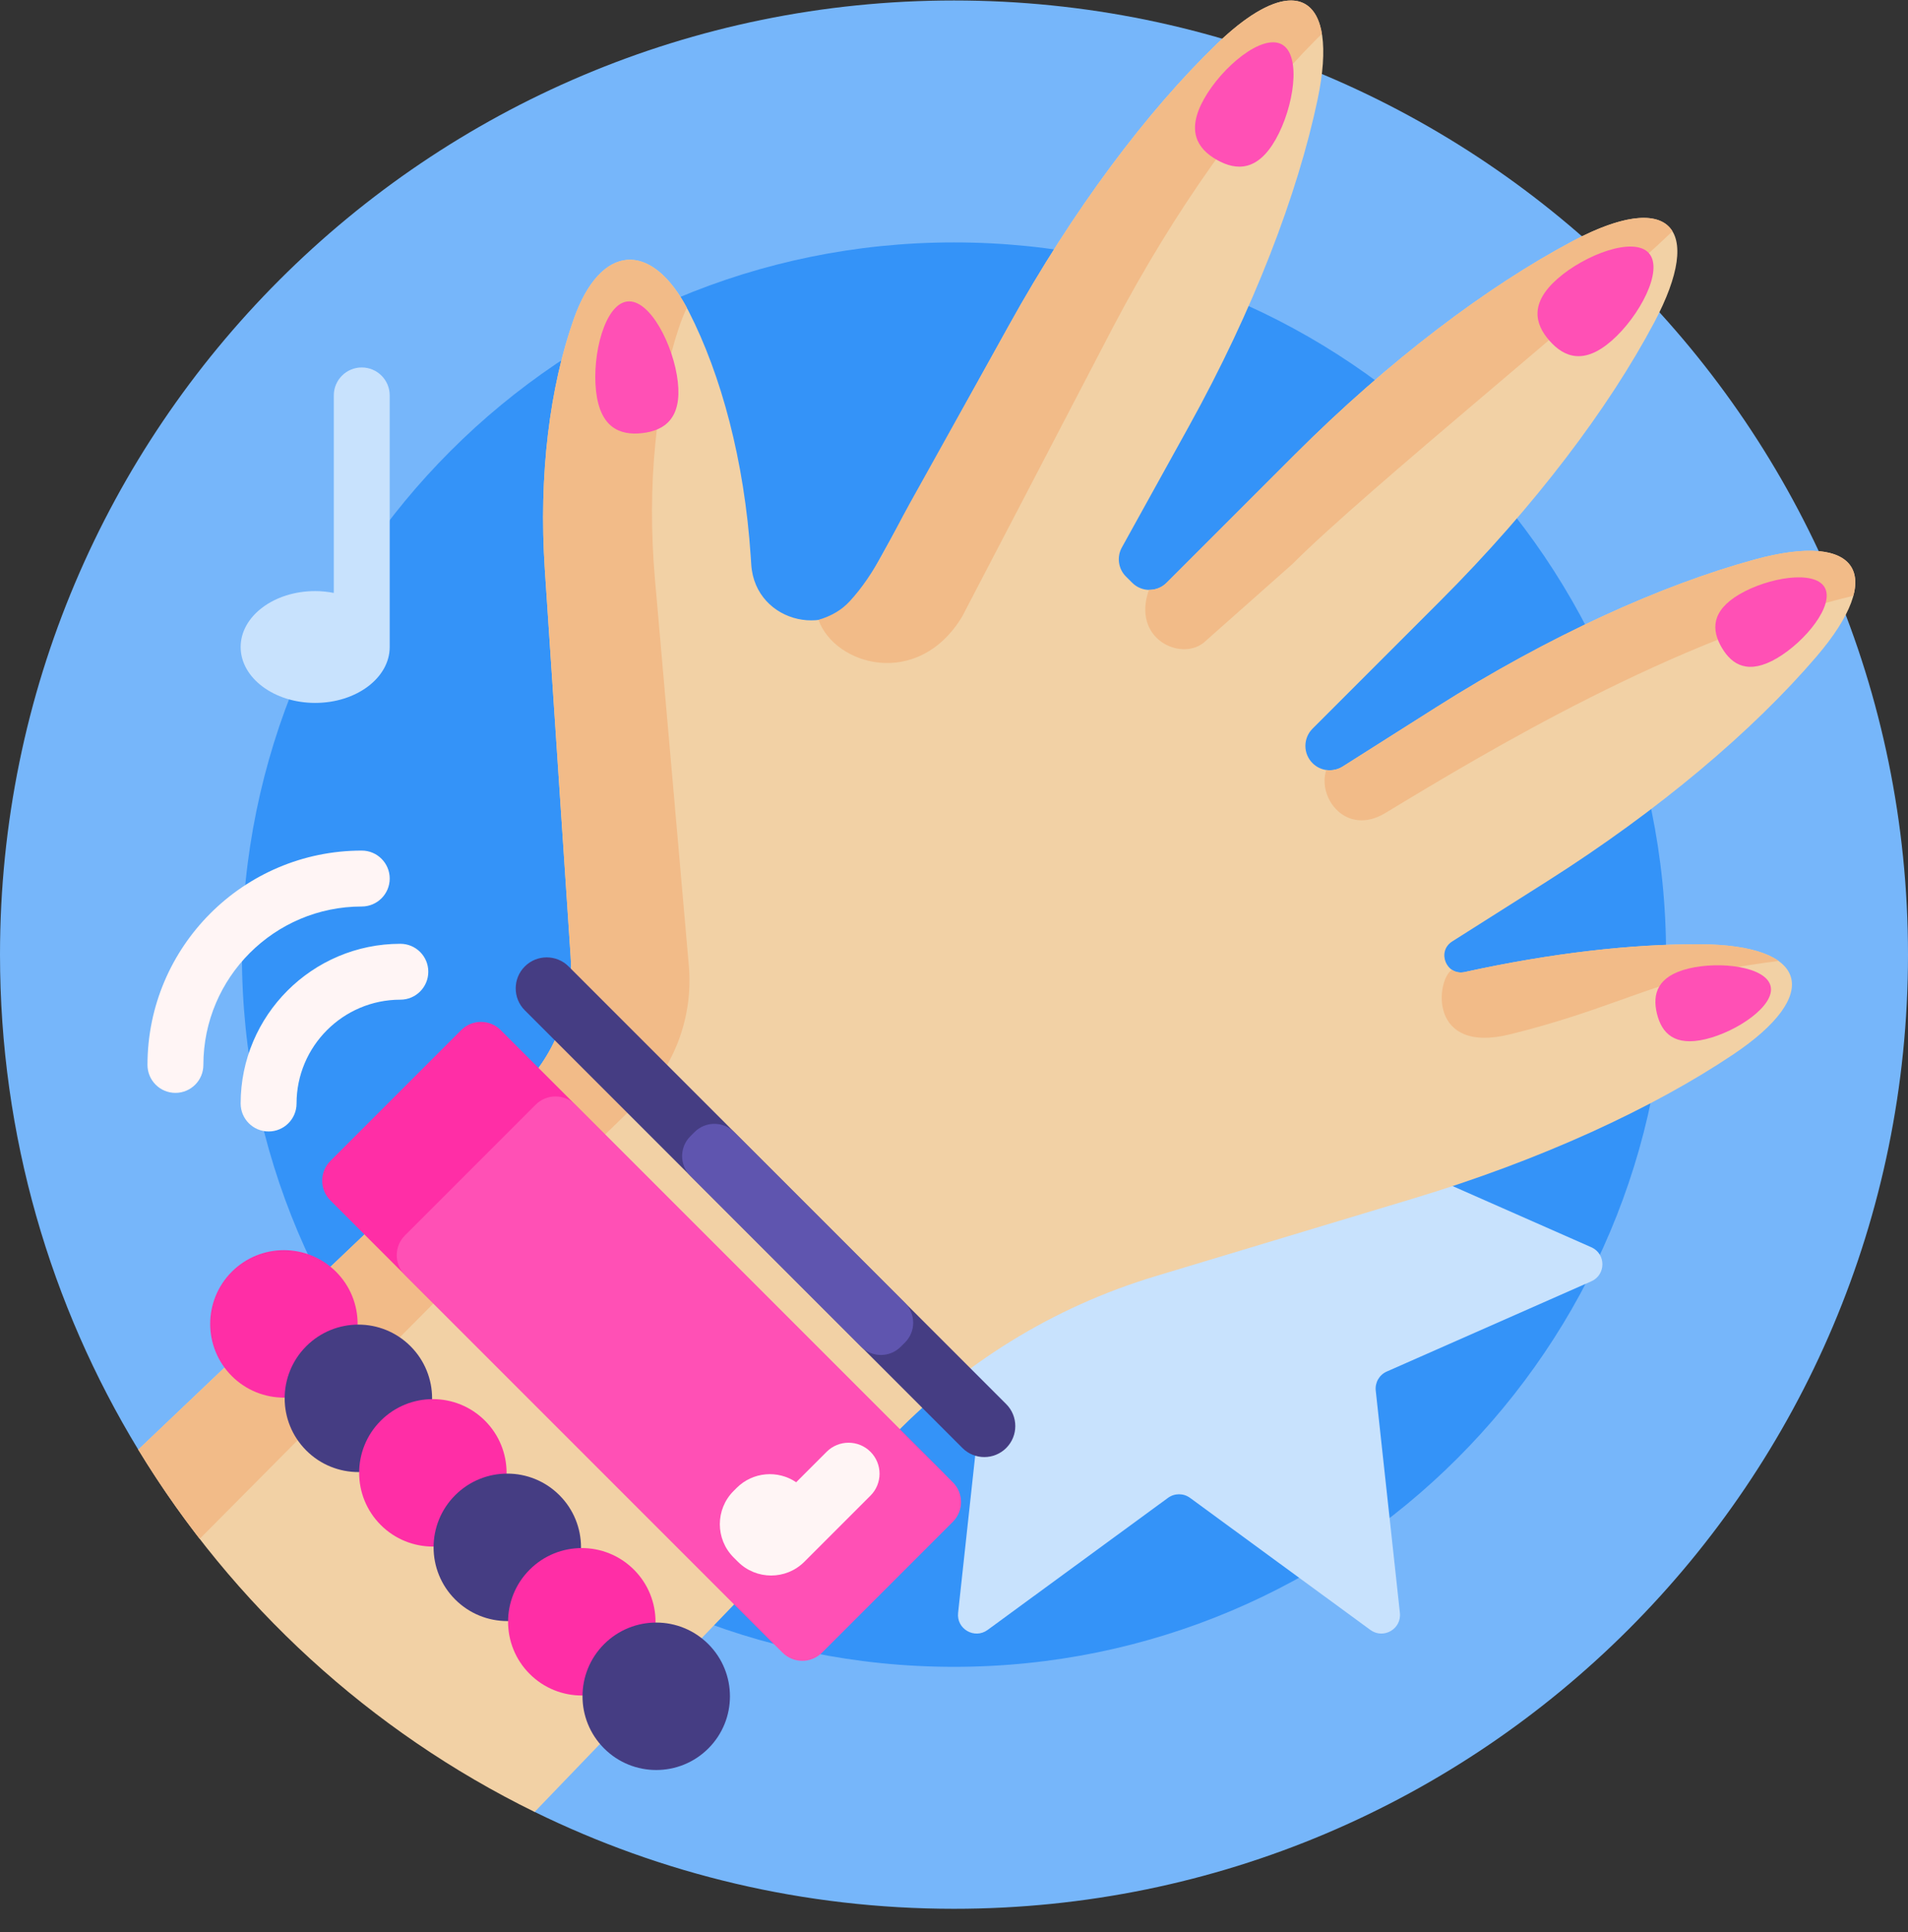 <svg width="80" height="81" viewBox="0 0 80 81" fill="none" xmlns="http://www.w3.org/2000/svg">
<rect x="0" y="0" width="80" height="81" fill="#333333" stroke="none"/>
<path d="M80 40.02C80 62.111 62.091 80.019 40 80.019C33.691 80.019 27.723 78.559 22.416 75.957C22.118 75.811 6.055 61.195 5.796 60.77C2.118 54.72 0 47.617 0 40.02C0 17.928 17.909 0.02 40 0.02C62.091 0.02 80 17.928 80 40.02Z" fill="#76B6FA"/>
<path d="M69.856 40.019C69.856 56.508 56.489 69.876 39.999 69.876C23.51 69.876 10.143 56.508 10.143 40.019C10.143 23.529 23.51 10.162 39.999 10.162C56.489 10.162 69.856 23.529 69.856 40.019Z" fill="#3493F8"/>
<path d="M49.896 43.209L57.458 37.673C58.006 37.272 58.77 37.713 58.696 38.388L57.683 47.705C57.646 48.044 57.833 48.367 58.145 48.505L66.721 52.286C67.342 52.56 67.342 53.441 66.721 53.715L58.145 57.497C57.833 57.634 57.646 57.958 57.683 58.296L58.696 67.614C58.77 68.289 58.006 68.73 57.458 68.329L49.896 62.792C49.621 62.591 49.248 62.591 48.973 62.792L41.41 68.329C40.862 68.73 40.098 68.289 40.172 67.614L41.185 58.296C41.222 57.958 41.035 57.634 40.724 57.497L32.148 53.715C31.526 53.441 31.526 52.56 32.148 52.286L40.724 48.505C41.035 48.367 41.222 48.044 41.185 47.705L40.172 38.388C40.098 37.713 40.862 37.272 41.41 37.673L48.973 43.209C49.247 43.41 49.621 43.41 49.896 43.209ZM16.34 27.123C16.34 28.417 14.941 29.467 13.215 29.467C11.489 29.467 10.09 28.417 10.09 27.123C10.09 25.829 11.489 24.779 13.215 24.779C13.485 24.779 13.746 24.808 13.996 24.856V16.576C13.996 15.929 14.521 15.404 15.168 15.404C15.815 15.404 16.34 15.929 16.34 16.576V27.123Z" fill="#C8E2FD"/>
<path d="M61.415 40.75C65.041 39.955 68.423 39.571 71.284 39.586C75.819 39.609 76.436 41.682 72.668 44.206C69.298 46.464 64.613 48.63 59.252 50.245L48.432 53.505C44.157 54.794 40.295 57.18 37.231 60.427L35.556 62.203L31.036 66.993L22.416 75.959C15.532 72.584 9.759 67.288 5.797 60.771L15.544 51.502L19.188 48.108L21.669 45.798C23.24 44.334 24.069 42.242 23.926 40.1L22.844 23.878C22.578 19.893 23.057 16.209 24.06 13.37C25.183 10.193 27.34 10.049 28.875 13.049C30.246 15.73 31.209 19.318 31.475 23.303L31.5 23.676C31.666 26.159 34.967 26.895 36.172 24.718L42.283 13.678C44.995 8.779 48.101 4.66 51.019 1.842C54.287 -1.312 56.181 -0.264 55.243 4.18C54.405 8.149 52.563 12.969 49.852 17.867L47.038 22.951C46.817 23.349 46.887 23.846 47.209 24.168L47.472 24.43C47.87 24.829 48.517 24.829 48.916 24.43L54.281 19.066C58.24 15.106 62.365 12.004 65.948 10.103C69.978 7.965 71.499 9.486 69.361 13.515C67.46 17.099 64.357 21.223 60.398 25.182L55.033 30.547C54.634 30.946 54.634 31.593 55.033 31.992C55.371 32.33 55.898 32.388 56.302 32.132L60.225 29.647C64.954 26.652 69.657 24.528 73.569 23.458C77.951 22.259 79.109 24.088 76.153 27.536C73.513 30.616 69.583 33.959 64.854 36.955L60.89 39.466C60.225 39.887 60.646 40.918 61.415 40.75Z" fill="#F2D1A5"/>
<path d="M77.709 24.974C70.2 26.784 62.357 31.496 58.087 34.082C56.447 35.075 55.222 33.447 55.609 32.279C55.844 32.312 56.09 32.265 56.302 32.13L60.225 29.645C64.954 26.65 69.657 24.526 73.569 23.456C76.678 22.605 78.164 23.279 77.709 24.974ZM55.426 1.418C55.105 -0.527 53.439 -0.495 51.019 1.84C48.101 4.658 44.995 8.778 42.283 13.676L38.143 21.106C37.366 22.501 36.703 24.048 35.619 25.215C35.291 25.568 34.871 25.82 34.318 25.985C35.008 27.904 38.49 28.9 40.339 25.853L46.684 13.683C49.292 8.73 52.312 4.546 55.171 1.668C55.257 1.582 55.342 1.498 55.426 1.418ZM27.462 24.288C27.113 20.309 27.515 16.616 28.458 13.756C28.562 13.443 28.676 13.158 28.799 12.902C27.27 10.053 25.164 10.243 24.06 13.368C23.057 16.207 22.578 19.892 22.844 23.877L23.926 40.098C24.069 42.24 23.24 44.333 21.669 45.796L19.188 48.107L15.544 51.501L5.797 60.769C6.586 62.067 7.447 63.316 8.373 64.511L20.74 52.058L21.538 51.283L26.744 46.226C28.284 44.731 29.069 42.621 28.882 40.483L27.462 24.288ZM65.948 10.101C62.365 12.002 58.241 15.104 54.281 19.064L48.916 24.429C48.712 24.633 48.442 24.733 48.174 24.727C47.442 26.777 49.495 27.726 50.47 26.942L54.181 23.652C57.386 20.447 66.917 12.794 70.124 9.694C69.612 8.856 68.157 8.929 65.948 10.101ZM61.415 40.748C61.206 40.794 61.022 40.751 60.879 40.655C60.215 41.077 59.877 44.212 63.321 43.359C67.188 42.402 68.987 41.35 71.785 40.749C72.895 40.51 73.832 40.376 74.576 40.286C73.966 39.849 72.862 39.592 71.284 39.584C68.423 39.569 65.041 39.953 61.415 40.748Z" fill="#F2BB88"/>
<path d="M26.305 12.638C25.358 12.744 24.819 14.87 24.991 16.394C25.162 17.918 25.978 18.264 26.925 18.157C27.872 18.051 28.591 17.533 28.42 16.009C28.249 14.485 27.252 12.532 26.305 12.638ZM53.752 1.865C52.922 1.397 51.24 2.805 50.487 4.141C49.733 5.476 50.193 6.234 51.023 6.703C51.853 7.171 52.739 7.172 53.492 5.836C54.246 4.5 54.582 2.334 53.752 1.865ZM69.138 10.615C68.509 9.899 66.457 10.673 65.305 11.685C64.153 12.697 64.336 13.564 64.965 14.28C65.594 14.996 66.43 15.29 67.582 14.277C68.735 13.265 69.767 11.331 69.138 10.615ZM76.503 24.62C76.069 23.881 74.124 24.215 72.933 24.913C71.743 25.612 71.757 26.41 72.191 27.149C72.625 27.889 73.314 28.291 74.505 27.593C75.695 26.895 76.937 25.36 76.503 24.62ZM74.239 41.339C74.042 40.522 72.121 40.283 70.804 40.601C69.488 40.918 69.275 41.671 69.472 42.489C69.67 43.307 70.202 43.88 71.519 43.562C72.835 43.245 74.436 42.157 74.239 41.339Z" fill="#FF50B5"/>
<path d="M39.523 63.369L34.039 68.853C33.581 69.311 32.839 69.311 32.382 68.853L13.853 50.324C13.395 49.867 13.395 49.125 13.853 48.667L19.337 43.183C19.795 42.725 20.537 42.725 20.994 43.183L39.523 61.712C39.981 62.169 39.981 62.911 39.523 63.369Z" fill="#FF2EA6"/>
<path d="M39.951 63.797L34.467 69.281C34.01 69.739 33.268 69.739 32.81 69.281L16.978 53.449C16.52 52.992 16.52 52.25 16.978 51.792L22.462 46.308C22.92 45.85 23.662 45.85 24.119 46.308L39.951 62.14C40.409 62.598 40.409 63.34 39.951 63.797Z" fill="#FF50B5"/>
<path d="M15.168 35.658C15.492 35.658 15.785 35.789 15.997 36.002C16.209 36.214 16.34 36.507 16.34 36.83C16.34 37.477 15.815 38.002 15.168 38.002C11.507 38.002 8.527 40.981 8.527 44.643C8.527 45.29 8.003 45.815 7.356 45.815C6.708 45.815 6.184 45.29 6.184 44.643C6.184 39.689 10.214 35.658 15.168 35.658ZM10.09 46.261C10.09 46.908 10.614 47.432 11.262 47.433C11.909 47.433 12.434 46.908 12.434 46.261C12.434 43.861 14.386 41.908 16.786 41.908C17.433 41.908 17.958 41.384 17.958 40.736C17.958 40.413 17.827 40.12 17.615 39.908C17.403 39.696 17.11 39.565 16.786 39.565C13.094 39.565 10.09 42.568 10.09 46.261Z" fill="#FFF5F5"/>
<path d="M42.19 60.701C41.682 61.209 40.859 61.209 40.352 60.701L22.004 42.353C21.496 41.846 21.496 41.023 22.004 40.515C22.511 40.008 23.334 40.008 23.842 40.515L42.19 58.863C42.697 59.371 42.697 60.194 42.19 60.701Z" fill="#453D83"/>
<path d="M37.946 56.279L37.765 56.459C37.307 56.917 36.565 56.917 36.108 56.459L28.943 49.294C28.485 48.837 28.485 48.095 28.943 47.637L29.123 47.456C29.581 46.999 30.323 46.999 30.781 47.456L37.946 54.621C38.403 55.079 38.403 55.821 37.946 56.279Z" fill="#5F55AF"/>
<path d="M36.498 62.699L33.726 65.471C32.957 66.24 31.709 66.24 30.94 65.471L30.759 65.29C29.989 64.52 29.989 63.273 30.759 62.503L30.886 62.376C31.565 61.697 32.617 61.617 33.383 62.138L34.66 60.861C35.167 60.354 35.99 60.354 36.498 60.861C37.005 61.369 37.005 62.192 36.498 62.699Z" fill="#FFF5F5"/>
<path d="M14.089 57.685C12.882 58.892 10.925 58.892 9.718 57.685C8.511 56.478 8.511 54.521 9.718 53.313C10.925 52.106 12.882 52.106 14.089 53.313C15.296 54.521 15.296 56.478 14.089 57.685Z" fill="#FF2EA6"/>
<path d="M17.212 60.806C16.005 62.013 14.048 62.013 12.841 60.806C11.634 59.599 11.634 57.642 12.841 56.435C14.048 55.227 16.005 55.227 17.212 56.435C18.419 57.642 18.419 59.599 17.212 60.806Z" fill="#453D83"/>
<path d="M20.335 63.929C19.128 65.136 17.171 65.136 15.964 63.929C14.757 62.722 14.757 60.765 15.964 59.558C17.171 58.351 19.128 58.351 20.335 59.558C21.542 60.765 21.542 62.722 20.335 63.929Z" fill="#FF2EA6"/>
<path d="M23.456 67.052C22.249 68.259 20.292 68.259 19.085 67.052C17.878 65.845 17.878 63.888 19.085 62.681C20.292 61.474 22.249 61.474 23.456 62.681C24.663 63.888 24.663 65.845 23.456 67.052Z" fill="#453D83"/>
<path d="M26.579 70.173C25.372 71.38 23.415 71.38 22.208 70.173C21.001 68.966 21.001 67.009 22.208 65.802C23.415 64.595 25.372 64.595 26.579 65.802C27.787 67.009 27.787 68.966 26.579 70.173Z" fill="#FF2EA6"/>
<path d="M29.701 73.296C28.493 74.503 26.536 74.503 25.329 73.296C24.122 72.089 24.122 70.132 25.329 68.925C26.536 67.718 28.493 67.718 29.701 68.925C30.907 70.132 30.908 72.089 29.701 73.296Z" fill="#453D83"/>
</svg>
